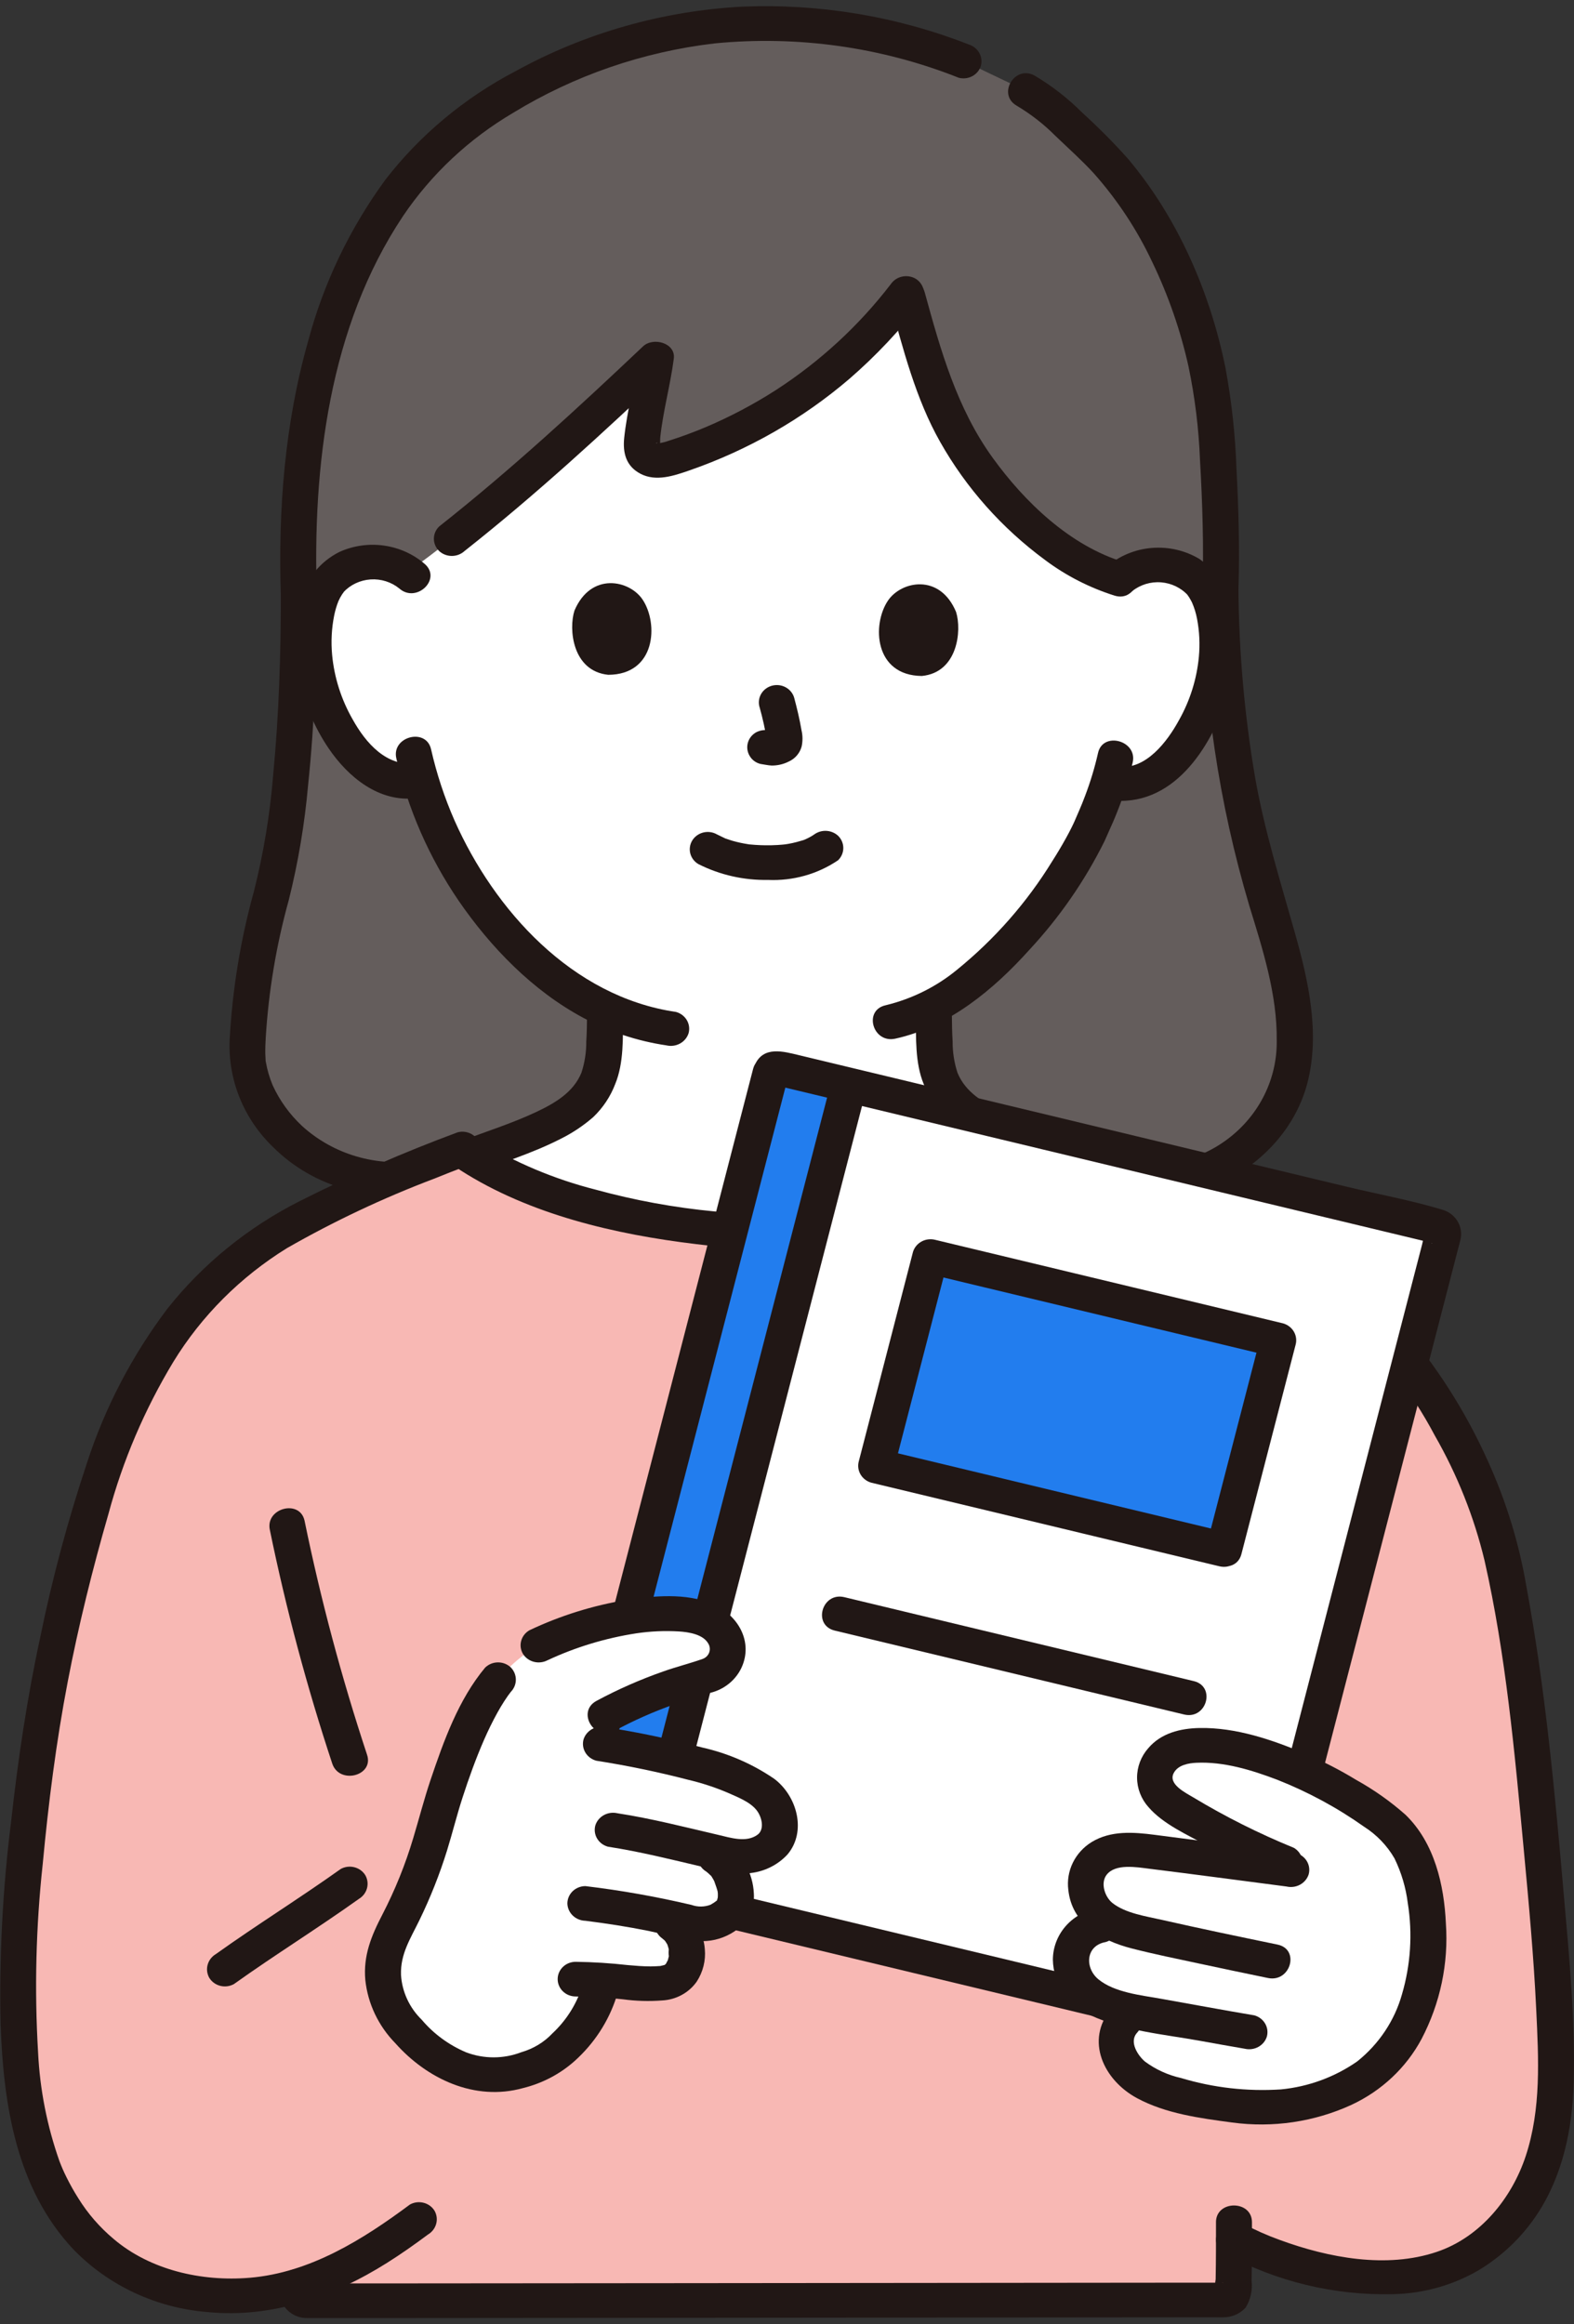 <svg width="128" height="189" viewBox="0 0 128 189" fill="none" xmlns="http://www.w3.org/2000/svg">
<rect x="0" y="0" width="128" height="189" fill="#333333" stroke="none"/>
<g clip-path="url(#clip0_27_189)">
<path d="M34.514 95.709C25.695 97.118 20.068 90.376 20.11 85.52C20.255 81.433 20.857 77.373 21.907 73.41C23.305 68.601 24.302 60.145 24.302 48.418C23.706 31.116 28.431 18.569 35.88 11.7C40.37 7.559 50.488 1.918 61.857 1.918C67.516 1.832 73.133 2.869 78.359 4.963L83.42 7.379C85.615 8.615 86.394 9.674 88.65 11.757C94.316 16.984 98.253 26.394 98.881 34.819C99.064 37.249 99.416 43.054 99.25 47.95C99.259 56.372 100.479 64.752 102.876 72.851C104.329 77.577 106.279 83.656 104.71 88.355C102.796 94.081 95.93 97.606 89.965 95.56L34.514 95.709Z" fill="#645D5C"/>
<path d="M36.837 43.736C42.224 39.482 48.024 34.183 53.332 29.159C53.106 30.998 52.315 34.142 52.187 36.044C52.136 36.807 52.304 37.073 52.907 37.348C53.439 37.478 53.998 37.453 54.514 37.276C62.223 34.849 68.938 30.139 73.703 23.818C74.753 27.706 76.243 32.546 77.544 34.905C80.752 40.739 86.196 45.652 91.037 47.076C91.474 46.689 91.987 46.39 92.546 46.195C93.105 46 93.698 45.914 94.291 45.942C95.046 45.921 95.792 46.098 96.451 46.454C97.11 46.809 97.656 47.331 98.031 47.962C99.296 50.094 99.227 54.014 98.362 56.436C97.752 58.151 96.747 60.776 94.349 62.651C93.821 63.071 93.209 63.38 92.55 63.561C91.892 63.741 91.201 63.788 90.523 63.699L90.157 63.64C89.792 64.81 89.349 65.957 88.829 67.072C87.862 69.57 82.605 78.23 75.942 81.785C75.966 83.123 75.924 83.606 76.051 85.292C76.072 86.079 76.21 86.858 76.461 87.607C76.807 88.566 77.416 89.418 78.222 90.073C80.012 91.462 81.851 92.129 84.117 92.947L86.48 93.842C80.501 97.769 70.632 99.978 62.261 100.159C54.008 99.978 44.26 97.829 38.271 93.993L41.036 92.945C43.301 92.123 45.141 91.46 46.931 90.071C47.737 89.416 48.346 88.564 48.692 87.605C48.943 86.856 49.081 86.077 49.101 85.29C49.223 83.728 49.192 83.198 49.205 82.06C46.093 80.617 43.302 78.319 40.648 75.236C37.686 71.763 35.493 67.743 34.203 63.424C33.48 63.569 32.732 63.553 32.017 63.377C31.301 63.202 30.636 62.871 30.073 62.411C27.69 60.519 26.709 57.889 26.11 56.167C25.265 53.738 25.226 49.818 26.509 47.695C26.889 47.067 27.439 46.55 28.101 46.199C28.762 45.849 29.51 45.677 30.265 45.704C31.288 45.668 32.294 45.963 33.122 46.542C34.33 45.676 35.572 44.735 36.837 43.736Z" fill="white"/>
<path d="M89.293 61.233C89.026 62.413 88.676 63.574 88.245 64.707C87.924 65.575 87.662 66.117 87.319 66.929C87.251 67.091 87.45 66.647 87.369 66.812C87.344 66.865 87.322 66.918 87.296 66.971C87.239 67.088 87.186 67.201 87.129 67.315C86.989 67.597 86.841 67.876 86.688 68.152C86.334 68.794 85.957 69.424 85.56 70.045C83.509 73.385 80.89 76.368 77.811 78.869C76.138 80.243 74.159 81.226 72.026 81.743C70.191 82.144 70.968 84.862 72.805 84.461C77.181 83.504 80.832 80.435 83.698 77.249C86.167 74.593 88.23 71.612 89.823 68.394C89.917 68.192 90.008 67.989 90.095 67.784C90.134 67.694 90.312 67.304 90.142 67.673C90.392 67.132 90.63 66.587 90.846 66.034C91.377 64.717 91.802 63.362 92.116 61.982C92.5 60.212 89.68 59.457 89.293 61.233Z" fill="#211715"/>
<path d="M32.23 61.67C33.175 65.799 34.896 69.726 37.307 73.259C39.896 77.021 43.299 80.549 47.428 82.763C49.527 83.894 51.819 84.654 54.196 85.006C54.569 85.094 54.964 85.04 55.298 84.858C55.633 84.675 55.882 84.376 55.995 84.022C56.096 83.662 56.045 83.278 55.854 82.953C55.662 82.629 55.346 82.39 54.974 82.288C46.505 81.05 40.194 73.985 36.969 66.734C36.145 64.857 35.503 62.91 35.053 60.919C34.644 59.15 31.821 59.898 32.23 61.669L32.23 61.67Z" fill="#211715"/>
<path d="M56.817 70.277C58.556 71.15 60.494 71.589 62.455 71.553C64.486 71.643 66.491 71.08 68.154 69.953C68.426 69.688 68.579 69.33 68.579 68.956C68.579 68.583 68.426 68.225 68.154 67.96C67.875 67.704 67.504 67.561 67.119 67.561C66.734 67.561 66.364 67.704 66.085 67.96C66.53 67.628 66.182 67.882 66.068 67.951C65.954 68.02 65.838 68.085 65.718 68.145C65.657 68.175 65.593 68.204 65.531 68.234C65.294 68.351 65.588 68.221 65.588 68.214C65.434 68.286 65.273 68.342 65.107 68.381C64.666 68.515 64.215 68.614 63.758 68.674C63.974 68.646 63.715 68.674 63.629 68.683C63.496 68.696 63.364 68.706 63.232 68.713C62.913 68.732 62.593 68.739 62.274 68.736C61.987 68.733 61.702 68.723 61.417 68.703C61.286 68.693 61.155 68.682 61.024 68.67C60.544 68.627 61.283 68.721 60.834 68.647C60.409 68.582 59.989 68.491 59.576 68.374C59.4 68.322 59.229 68.261 59.055 68.203C58.681 68.077 59.269 68.31 58.933 68.155C58.718 68.055 58.506 67.953 58.294 67.845C58.129 67.751 57.945 67.69 57.755 67.665C57.564 67.64 57.371 67.651 57.185 67.698C56.999 67.745 56.824 67.827 56.671 67.939C56.518 68.051 56.389 68.191 56.292 68.35C56.195 68.51 56.132 68.687 56.106 68.87C56.08 69.054 56.091 69.24 56.14 69.419C56.189 69.599 56.274 69.766 56.39 69.914C56.506 70.061 56.651 70.186 56.817 70.279L56.817 70.277Z" fill="#211715"/>
<path d="M61.766 57.491C62.021 58.396 62.224 59.314 62.375 60.241L62.323 59.866C62.341 59.992 62.344 60.119 62.332 60.245L62.384 59.87C62.375 59.928 62.361 59.985 62.34 60.04L62.488 59.704C62.471 59.742 62.451 59.779 62.427 59.813L62.656 59.528C62.628 59.561 62.597 59.59 62.562 59.616L62.858 59.395C62.786 59.439 62.71 59.477 62.632 59.51L62.981 59.368C62.859 59.418 62.731 59.453 62.6 59.474L62.989 59.423C62.87 59.437 62.751 59.437 62.632 59.423L63.021 59.474C62.886 59.455 62.754 59.423 62.62 59.405C62.238 59.319 61.837 59.369 61.492 59.547C61.157 59.736 60.913 60.045 60.815 60.406C60.716 60.768 60.771 61.152 60.967 61.475C61.06 61.634 61.185 61.773 61.335 61.884C61.486 61.995 61.658 62.076 61.841 62.121C62.146 62.162 62.445 62.239 62.756 62.252C63.225 62.255 63.689 62.15 64.107 61.944C64.372 61.829 64.606 61.658 64.794 61.444C64.981 61.23 65.116 60.978 65.189 60.708C65.286 60.267 65.282 59.812 65.178 59.374C65.027 58.488 64.818 57.612 64.585 56.742C64.534 56.563 64.447 56.396 64.328 56.25C64.21 56.104 64.064 55.982 63.896 55.891C63.729 55.799 63.545 55.74 63.354 55.717C63.164 55.695 62.97 55.708 62.785 55.757C62.6 55.807 62.426 55.89 62.275 56.004C62.123 56.118 61.996 56.259 61.901 56.42C61.806 56.581 61.745 56.759 61.722 56.942C61.698 57.126 61.712 57.313 61.763 57.491H61.766Z" fill="#211715"/>
<path d="M46.717 49.649C46.234 51.139 46.534 54.569 49.46 54.872C53.335 54.864 53.559 50.719 52.262 48.764C51.202 47.164 48.064 46.488 46.717 49.649Z" fill="#211715"/>
<path d="M77.75 49.765C78.22 51.258 77.897 54.687 74.963 54.968C71.088 54.931 70.898 50.783 72.211 48.839C73.284 47.247 76.428 46.595 77.75 49.765Z" fill="#211715"/>
<path d="M92.068 48.074C92.723 47.547 93.567 47.288 94.418 47.354C95.269 47.42 96.059 47.805 96.619 48.426C96.417 48.179 96.655 48.494 96.688 48.55C96.773 48.696 96.865 48.837 96.936 48.991C97.123 49.419 97.26 49.865 97.346 50.322C97.541 51.343 97.59 52.384 97.493 53.418C97.322 55.231 96.766 56.991 95.861 58.589C94.95 60.255 93.184 62.649 90.909 62.341C90.535 62.254 90.141 62.307 89.807 62.49C89.473 62.673 89.223 62.971 89.109 63.325C89.009 63.685 89.06 64.07 89.251 64.394C89.442 64.719 89.758 64.958 90.131 65.059C95.38 65.769 98.455 60.8 99.83 56.636C100.503 54.48 100.645 52.203 100.246 49.984C100.144 49.091 99.852 48.228 99.387 47.449C98.922 46.669 98.295 45.991 97.545 45.457C96.387 44.76 95.025 44.444 93.664 44.556C92.303 44.669 91.017 45.203 89.999 46.08C88.597 47.295 90.669 49.283 92.068 48.074Z" fill="#211715"/>
<path d="M34.547 45.865C33.619 45.063 32.468 44.541 31.235 44.366C30.002 44.19 28.742 44.367 27.613 44.876C26.823 45.269 26.133 45.824 25.591 46.503C25.049 47.182 24.67 47.967 24.479 48.803C23.346 52.8 24.395 57.43 26.729 60.861C28.301 63.172 30.822 65.29 33.891 64.898C34.275 64.886 34.64 64.734 34.912 64.472C35.184 64.21 35.342 63.858 35.354 63.488C35.354 62.804 34.68 61.978 33.891 62.079C31.43 62.393 29.742 60.406 28.686 58.513C27.754 56.891 27.183 55.1 27.009 53.253C26.909 52.183 26.965 51.104 27.176 50.048C27.255 49.653 27.37 49.265 27.519 48.888C27.604 48.693 27.706 48.505 27.824 48.325C27.858 48.271 28.134 47.911 27.924 48.162C28.492 47.549 29.286 47.174 30.136 47.118C30.987 47.061 31.827 47.327 32.477 47.858C33.866 49.079 35.942 47.091 34.547 45.865Z" fill="#211715"/>
<path d="M72.381 24.531C73.433 28.365 74.47 32.438 76.458 35.941C78.572 39.684 81.48 42.955 84.993 45.542C86.69 46.813 88.602 47.792 90.644 48.436C92.445 48.981 93.216 46.264 91.422 45.718C87.005 44.384 83.307 40.798 80.725 37.225C77.811 33.191 76.491 28.481 75.202 23.781C74.721 22.029 71.898 22.772 72.381 24.531Z" fill="#211715"/>
<path d="M72.412 23.142C69.841 26.486 66.697 29.383 63.114 31.708C61.3 32.874 59.385 33.886 57.39 34.733C56.401 35.152 55.385 35.523 54.357 35.849C54.14 35.929 53.916 35.988 53.687 36.025C53.614 36.019 53.542 36.019 53.469 36.025C53.182 36.131 53.477 35.907 53.495 36.073C53.506 36.182 53.597 36.518 53.645 36.355C53.679 36.107 53.694 35.856 53.689 35.606C53.914 33.441 54.516 31.319 54.795 29.161C54.96 27.889 53.122 27.384 52.295 28.163C46.946 33.225 41.511 38.231 35.709 42.814C35.437 43.079 35.284 43.437 35.284 43.81C35.284 44.183 35.437 44.541 35.709 44.807C35.987 45.064 36.358 45.207 36.743 45.207C37.129 45.207 37.499 45.064 37.778 44.807C43.581 40.226 49.015 35.219 54.366 30.157L51.867 29.159C51.608 31.166 50.983 33.461 50.761 35.604C50.635 36.817 50.902 37.904 52.083 38.524C53.345 39.186 54.808 38.688 56.053 38.256C60.853 36.592 65.278 34.058 69.09 30.792C71.255 28.913 73.216 26.827 74.943 24.567C75.136 24.243 75.189 23.859 75.091 23.498C74.993 23.137 74.751 22.828 74.418 22.638C74.081 22.458 73.684 22.41 73.311 22.504C72.938 22.598 72.618 22.827 72.415 23.144L72.412 23.142Z" fill="#211715"/>
<path d="M97.786 47.952C97.831 56.649 99.113 65.298 101.598 73.659C102.69 77.212 103.869 80.874 103.825 84.616C103.846 86.151 103.5 87.67 102.812 89.055C102.125 90.44 101.116 91.654 99.862 92.603C98.54 93.608 96.979 94.281 95.319 94.56C93.659 94.839 91.954 94.716 90.356 94.201C88.572 93.608 87.805 96.33 89.578 96.918C96.504 99.219 104.534 94.886 106.315 88.081C107.364 84.071 106.412 79.779 105.309 75.879C104.125 71.691 102.842 67.579 102.078 63.29C101.211 58.219 100.754 53.091 100.712 47.952C100.685 46.14 97.758 46.131 97.786 47.952Z" fill="#211715"/>
<path d="M82.68 8.596C83.82 9.273 84.867 10.086 85.795 11.017C86.852 12.034 87.957 13.014 88.947 14.092C90.876 16.266 92.476 18.692 93.698 21.298C95.01 24.019 96 26.872 96.652 29.805C97.173 32.308 97.485 34.848 97.585 37.399C97.786 40.91 97.899 44.432 97.786 47.947C97.725 49.762 100.651 49.76 100.712 47.947C100.818 44.668 100.724 41.384 100.551 38.108C100.456 35.343 100.154 32.587 99.647 29.864C98.402 23.773 95.799 17.748 91.725 12.904C90.558 11.6 89.322 10.355 88.021 9.173C86.87 8.016 85.572 7.003 84.157 6.16C82.535 5.23 81.061 7.666 82.68 8.594V8.596Z" fill="#211715"/>
<path d="M78.748 3.604C72.922 1.328 66.657 0.284 60.376 0.54C53.879 0.885 47.554 2.685 41.906 5.798C37.761 7.967 34.153 10.977 31.334 14.621C28.436 18.592 26.31 23.037 25.058 27.739C23.154 34.447 22.61 41.487 22.838 48.418C22.899 50.228 25.825 50.236 25.764 48.418C25.419 37.932 26.755 26.6 32.768 17.58C35.069 14.164 38.136 11.289 41.743 9.167C46.699 6.138 52.294 4.212 58.12 3.529C64.875 2.87 71.694 3.83 77.97 6.325C78.344 6.421 78.743 6.372 79.08 6.188C79.417 6.004 79.665 5.699 79.77 5.34C79.864 4.98 79.81 4.599 79.62 4.276C79.43 3.953 79.118 3.714 78.748 3.607V3.604Z" fill="#211715"/>
<path d="M22.839 48.418C22.836 53.278 22.683 58.145 22.217 62.986C21.961 66.187 21.437 69.363 20.65 72.483C19.552 76.444 18.89 80.504 18.673 84.598C18.609 86.209 18.894 87.816 19.508 89.316C20.123 90.816 21.054 92.177 22.243 93.312C25.57 96.607 30.265 97.776 34.903 97.071C35.275 96.969 35.592 96.731 35.783 96.406C35.974 96.082 36.025 95.698 35.925 95.337C35.814 94.982 35.565 94.681 35.23 94.498C34.894 94.314 34.499 94.262 34.125 94.353C32.416 94.633 30.662 94.526 29.003 94.042C27.343 93.558 25.824 92.708 24.564 91.561C23.553 90.616 22.741 89.492 22.174 88.251C21.919 87.643 21.733 87.01 21.621 86.363C21.581 86.132 21.612 86.433 21.596 86.124C21.588 85.968 21.576 85.812 21.573 85.654C21.567 85.236 21.588 84.817 21.609 84.401C21.84 80.606 22.469 76.843 23.489 73.171C24.256 70.096 24.78 66.969 25.058 63.818C25.593 58.703 25.761 53.556 25.764 48.418C25.764 46.604 22.837 46.601 22.837 48.418H22.839Z" fill="#211715"/>
<path d="M47.738 82.536C47.734 83.253 47.724 83.969 47.677 84.685C47.685 85.549 47.551 86.408 47.282 87.232C46.627 88.825 45.143 89.699 43.591 90.43C41.651 91.342 39.55 92.005 37.541 92.767C37.173 92.876 36.862 93.116 36.672 93.438C36.482 93.76 36.428 94.141 36.519 94.501C36.624 94.86 36.872 95.164 37.209 95.349C37.546 95.533 37.945 95.582 38.319 95.485C40.733 94.57 43.281 93.79 45.571 92.618C46.541 92.138 47.441 91.539 48.248 90.834C49.039 90.076 49.647 89.16 50.03 88.151C50.739 86.437 50.653 84.361 50.663 82.536C50.673 80.721 47.746 80.719 47.737 82.536H47.738Z" fill="#211715"/>
<path d="M74.484 82.536C74.493 84.361 74.407 86.437 75.116 88.151C75.499 89.16 76.108 90.076 76.898 90.834C77.706 91.539 78.606 92.138 79.576 92.618C81.865 93.792 84.414 94.57 86.828 95.485C87.202 95.582 87.601 95.533 87.938 95.349C88.274 95.164 88.522 94.86 88.628 94.501C88.722 94.141 88.668 93.759 88.478 93.436C88.287 93.113 87.975 92.874 87.606 92.767C85.594 92.004 83.495 91.342 81.556 90.43C80.008 89.703 78.512 88.825 77.864 87.232C77.596 86.408 77.463 85.549 77.469 84.685C77.425 83.969 77.414 83.253 77.408 82.536C77.398 80.722 74.471 80.718 74.481 82.536H74.484Z" fill="#211715"/>
<path d="M25.963 98.458C29.752 96.572 34.414 94.649 37.503 93.473C43.389 97.637 53.64 99.973 62.256 100.162C70.617 99.98 80.471 97.778 86.45 93.859L86.816 93.996C92.674 95.984 98.339 98.463 103.747 101.407C108.182 103.884 112.012 107.249 114.979 111.276C117.511 114.899 119.579 118.803 121.137 122.904C123.525 129.738 125.136 147.217 125.94 156.809C126.269 160.731 126.52 164.653 126.52 168.588C126.52 173.724 125.202 180.69 118.341 184.024C114.898 185.698 109.822 185.29 106.227 184.327C104.189 183.765 102.217 182.998 100.345 182.037C100.345 183.479 100.335 184.923 100.297 186.304C100.309 186.409 100.295 186.514 100.256 186.613C100.218 186.711 100.155 186.799 100.075 186.87C99.994 186.941 99.897 186.992 99.792 187.021C99.687 187.049 99.577 187.053 99.47 187.032C93.272 187.032 27.931 187.106 24.986 187.091C24.852 187.1 24.719 187.075 24.599 187.018C24.478 186.961 24.376 186.874 24.303 186.766C24.229 186.478 24.194 186.182 24.201 185.885C21.727 186.641 19.112 186.874 16.536 186.567C6.276 185.375 3.429 176.532 2.808 174.216C1.161 168.083 1.156 160.147 2.11 150.573C2.925 141.418 4.626 132.356 7.191 123.506C9.732 114.364 13.813 105.85 22.072 100.602C23.33 99.824 24.629 99.108 25.963 98.458Z" fill="#F8B8B4"/>
<path d="M37.456 95.169C43.078 98.765 50.035 100.382 56.65 101.172C60.044 101.591 63.478 101.627 66.881 101.282C70.424 100.933 73.928 100.275 77.348 99.316C80.854 98.387 84.191 96.946 87.244 95.043C88.793 94.031 87.331 91.587 85.766 92.609C80.566 96.006 74.041 97.619 67.873 98.353C64.644 98.754 61.378 98.807 58.136 98.512C54.852 98.202 51.603 97.607 48.43 96.736C45.069 95.881 41.866 94.531 38.933 92.735C37.36 91.728 35.893 94.169 37.456 95.169Z" fill="#211715"/>
<path d="M98.887 180.704C98.887 182.251 98.887 183.798 98.859 185.343C98.801 185.66 98.793 185.983 98.838 186.301C99.236 187.02 99.106 185.486 99.473 185.619C99.456 185.613 99.433 185.624 99.412 185.619C99.31 185.608 99.206 185.608 99.103 185.619H97.475L91.936 185.624L74.424 185.641L53.512 185.661C47.368 185.666 41.225 185.671 35.081 185.676C31.82 185.676 28.558 185.686 25.296 185.676C25.233 185.671 25.171 185.671 25.108 185.676C24.869 185.716 25.081 185.471 25.342 185.763L25.718 186.385C25.609 186.122 25.718 186.651 25.678 186.218C25.668 186.105 25.672 185.991 25.67 185.878C25.643 184.065 22.716 184.06 22.744 185.878C22.73 186.302 22.781 186.725 22.895 187.135C23.057 187.541 23.345 187.89 23.72 188.134C24.095 188.377 24.538 188.503 24.99 188.494C25.112 188.499 25.234 188.494 25.352 188.494C25.835 188.494 26.319 188.494 26.804 188.494H32.248C38.237 188.491 44.225 188.486 50.214 188.48L71.997 188.459C78.265 188.454 84.533 188.448 90.802 188.442C92.863 188.44 94.923 188.438 96.983 188.437H98.862C99.065 188.437 99.272 188.448 99.472 188.437C99.815 188.439 100.155 188.37 100.469 188.235C100.783 188.1 101.063 187.902 101.29 187.654C101.696 187.001 101.868 186.237 101.781 185.481C101.812 183.888 101.812 182.295 101.812 180.703C101.812 178.889 98.885 178.886 98.885 180.703L98.887 180.704Z" fill="#211715"/>
<path d="M84.929 94.793C93.317 97.942 102.352 100.959 109.095 106.946C112.182 109.769 114.747 113.079 116.68 116.732C118.511 119.926 119.874 123.35 120.727 126.905C122.462 134.575 123.172 142.486 123.904 150.292C124.313 154.658 124.721 159.03 124.928 163.41C125.12 167.442 125.34 171.483 124.075 175.319C122.96 178.704 120.417 181.914 116.831 183.118C112.74 184.492 108.03 183.593 104.095 182.152C103.059 181.779 102.053 181.333 101.085 180.818C99.439 179.932 97.962 182.366 99.608 183.253C103.78 185.532 108.517 186.673 113.311 186.554C115.768 186.5 118.167 185.824 120.267 184.594C122.168 183.442 123.78 181.9 124.989 180.077C127.09 176.918 127.872 173.08 127.973 169.377C128.11 164.311 127.619 159.223 127.18 154.18C126.448 145.782 125.671 137.342 124.135 129.041C123.542 125.532 122.494 122.108 121.016 118.85C119.195 114.77 116.763 110.968 113.797 107.566C106.941 99.975 96.737 96.066 87.188 92.631C86.692 92.454 86.2 92.26 85.706 92.075C85.332 91.978 84.933 92.027 84.597 92.211C84.26 92.395 84.012 92.7 83.906 93.059C83.812 93.419 83.866 93.8 84.056 94.123C84.246 94.446 84.559 94.686 84.928 94.793H84.929Z" fill="#211715"/>
<path d="M62.799 86.731L45.864 152.156L100.564 165.293L117.498 99.868L62.799 86.731Z" fill="white"/>
<path d="M62.192 89.078L45.864 152.156L52.101 153.653C56.884 135.174 66.604 97.62 69.035 88.231L62.798 86.731L62.192 89.078Z" fill="#227DEE"/>
<path d="M53.633 153.558C56 144.413 58.367 135.267 60.734 126.121C63.133 116.851 65.532 107.58 67.933 98.309C68.771 95.074 69.608 91.839 70.446 88.604C70.901 86.842 68.079 86.092 67.623 87.854C65.831 94.781 64.038 101.707 62.245 108.633C59.685 118.52 57.126 128.405 54.568 138.291C53.316 143.13 52.063 147.969 50.811 152.808C50.355 154.57 53.177 155.32 53.633 153.558Z" fill="#211715"/>
<path d="M61.241 86.927L59.825 92.395L56.365 105.762L51.983 122.694L47.857 138.633L45.113 149.238C44.947 149.88 44.752 150.521 44.614 151.17C44.475 151.692 44.554 152.246 44.834 152.713C45.114 153.18 45.573 153.523 46.112 153.667C46.362 153.743 46.624 153.79 46.878 153.851L57.33 156.363L74.377 160.457L90.745 164.388C93.625 165.08 96.496 165.837 99.392 166.465C99.698 166.546 100.019 166.563 100.333 166.517C100.647 166.47 100.948 166.36 101.215 166.194C101.482 166.029 101.71 165.81 101.884 165.554C102.058 165.298 102.173 165.009 102.224 164.707L102.952 161.893L106.012 150.074L110.279 133.597L114.571 117.018L117.765 104.679L118.597 101.46C118.65 101.26 118.711 101.059 118.754 100.856C118.893 100.332 118.813 99.778 118.532 99.31C118.251 98.843 117.791 98.501 117.251 98.357C114.727 97.597 112.075 97.113 109.511 96.498L93.415 92.633L76.231 88.506L64.984 85.805C63.71 85.499 62.083 85.025 61.387 86.591C61.204 86.917 61.156 87.297 61.254 87.655C61.351 88.013 61.586 88.322 61.912 88.519C62.248 88.705 62.646 88.757 63.021 88.662C63.395 88.567 63.716 88.334 63.914 88.013C63.816 88.232 62.695 88.054 63.121 88.263C63.235 88.302 63.353 88.331 63.473 88.347L64.788 88.663L69.585 89.815L84.832 93.476L101.981 97.596L114.274 100.548L115.787 100.911C116.009 101.003 116.245 101.06 116.487 101.079C116.068 101.176 116.157 99.584 115.883 100.282C115.788 100.578 115.71 100.88 115.65 101.185L113.263 110.405L109.361 125.486L105.025 142.24L101.34 156.476L99.389 164.006C99.355 164.088 99.333 164.175 99.322 164.263C99.361 164.752 100.126 163.544 100.359 163.793C100.289 163.718 99.954 163.696 99.857 163.675L96.355 162.834L82.612 159.528L65.303 155.371L51.232 151.991L47.523 151.101C47.311 151.026 47.091 150.973 46.867 150.944C47.87 150.95 47.24 152.486 47.49 151.714C48.249 149.368 48.735 146.904 49.352 144.52L52.988 130.464L57.32 113.727L61.26 98.506L63.723 88.988L64.063 87.676C64.518 85.915 61.697 85.165 61.241 86.927Z" fill="#211715"/>
<path d="M97.072 136.7L68.667 129.877C66.838 129.438 66.06 132.156 67.889 132.595L96.294 139.417C98.123 139.856 98.901 137.138 97.072 136.699V136.7Z" fill="#211715"/>
<path d="M99.542 126.001L71.249 119.206L75.658 102.175L103.951 108.97L99.542 126.001Z" fill="#227DEE"/>
<path d="M99.931 124.642L71.638 117.847L72.661 119.581L76.513 104.697L77.069 102.547L75.269 103.532L103.563 110.327L102.541 108.593L98.688 123.476L98.132 125.625C97.675 127.387 100.497 128.137 100.953 126.375L104.805 111.495L105.362 109.345C105.459 108.985 105.406 108.602 105.216 108.279C105.025 107.955 104.711 107.716 104.34 107.611L76.046 100.817C75.672 100.723 75.275 100.773 74.939 100.957C74.603 101.141 74.354 101.444 74.246 101.801L70.394 116.685L69.837 118.834C69.74 119.195 69.792 119.577 69.983 119.901C70.174 120.225 70.488 120.464 70.859 120.568L99.153 127.363C100.981 127.799 101.761 125.081 99.931 124.642Z" fill="#211715"/>
<path d="M37.218 92.075C32.834 93.699 28.55 95.566 24.387 97.664C20.176 99.79 16.498 102.778 13.613 106.418C10.733 110.235 8.522 114.481 7.065 118.986C5.516 123.632 4.248 128.361 3.269 133.149C2.203 138.086 1.461 143.081 0.906 148.094C0.217 153.578 -0.069 159.102 0.048 164.624C0.282 171.077 1.293 177.937 5.962 182.906C8.824 185.865 12.73 187.686 16.915 188.013C22.158 188.519 27.145 186.733 31.477 184.006C32.624 183.284 33.728 182.504 34.812 181.698C35.138 181.501 35.373 181.192 35.471 180.834C35.569 180.475 35.521 180.095 35.337 179.77C35.14 179.448 34.819 179.215 34.444 179.121C34.069 179.026 33.671 179.077 33.335 179.264C29.539 182.089 25.226 184.806 20.317 185.219C16.359 185.552 12.193 184.573 9.248 182.071C8.112 181.119 7.139 180 6.368 178.754C6.017 178.201 5.697 177.63 5.407 177.045C5.345 176.919 5.284 176.793 5.224 176.665C5.186 176.582 5.005 176.172 5.136 176.478C5.031 176.234 4.931 175.987 4.835 175.739C3.828 172.886 3.243 169.91 3.097 166.899C2.794 161.789 2.921 156.663 3.475 151.571C3.94 146.605 4.567 141.651 5.509 136.746C6.389 132.157 7.521 127.604 8.819 123.108C9.984 118.772 11.761 114.61 14.098 110.738C16.384 107.005 19.547 103.839 23.332 101.496C27.157 99.306 31.16 97.417 35.3 95.848C36.194 95.486 37.093 95.134 37.995 94.791C38.363 94.683 38.674 94.443 38.865 94.121C39.055 93.799 39.111 93.419 39.02 93.059C38.915 92.7 38.667 92.395 38.33 92.211C37.993 92.026 37.594 91.978 37.22 92.075H37.218Z" fill="#211715"/>
<path d="M19.022 161.339C22.357 158.959 25.851 156.791 29.183 154.413C29.51 154.217 29.746 153.908 29.844 153.549C29.941 153.191 29.893 152.81 29.708 152.485C29.511 152.164 29.19 151.931 28.815 151.837C28.441 151.742 28.042 151.793 27.707 151.979C24.37 154.357 20.878 156.525 17.545 158.905C17.219 159.101 16.983 159.41 16.885 159.769C16.787 160.127 16.836 160.508 17.02 160.833C17.218 161.154 17.539 161.387 17.913 161.482C18.288 161.576 18.686 161.525 19.022 161.339Z" fill="#211715"/>
<path d="M21.945 124.408C23.263 130.834 24.959 137.183 27.024 143.424C27.616 145.137 30.443 144.403 29.845 142.675C27.78 136.433 26.085 130.084 24.767 123.658C24.379 121.884 21.557 122.635 21.945 124.408Z" fill="#211715"/>
<path d="M101.125 142.386C99.5 141.918 97.785 141.816 96.112 142.086C94.602 142.435 93.484 143.907 94.039 145.305C94.46 146.108 95.135 146.762 95.966 147.17C99.275 149.2 102.79 150.898 106.457 152.238C102.209 151.686 97.96 151.135 93.711 150.586C92.819 150.43 91.909 150.395 91.007 150.482C90.555 150.529 90.119 150.666 89.726 150.884C89.333 151.102 88.992 151.397 88.723 151.75C88.426 152.285 88.287 152.889 88.321 153.496C88.356 154.102 88.562 154.688 88.919 155.189C89.338 155.729 89.899 156.153 90.545 156.417L89.515 156.562C88.817 156.68 88.187 157.037 87.74 157.567C87.294 158.097 87.061 158.765 87.086 159.447C87.105 160.093 87.308 160.721 87.672 161.263C88.037 161.805 88.549 162.241 89.153 162.521C90.102 162.976 91.107 163.312 92.144 163.52C91.69 164.011 91.401 164.325 91.401 164.325C91.025 164.799 90.808 165.372 90.779 165.967C90.75 166.563 90.91 167.152 91.239 167.658C92.763 170.169 97.303 170.778 100.573 171.229C102.777 171.546 105.026 171.364 107.144 170.697C110.477 169.618 112.57 168.303 114.45 164.883C115.725 162.564 116.086 159.95 116.129 157.19C116.128 155.165 115.766 153.155 115.056 151.248C114.515 149.879 113.578 148.687 112.357 147.813C111.478 147.18 110.442 146.493 109.314 145.817C106.778 144.285 104.017 143.129 101.125 142.386Z" fill="white"/>
<path d="M105.198 150.25C102.379 149.098 99.659 147.734 97.061 146.171C96.419 145.783 94.976 145.092 95.446 144.183C95.802 143.494 96.715 143.371 97.275 143.343C99.525 143.233 101.805 143.94 103.872 144.725C106.377 145.715 108.748 146.997 110.929 148.542C111.956 149.197 112.804 150.081 113.402 151.118C113.962 152.268 114.327 153.497 114.484 154.759C114.881 157.236 114.718 159.767 114.008 162.179C113.409 164.308 112.142 166.208 110.381 167.619C108.557 168.896 106.412 169.685 104.168 169.903C101.424 170.082 98.669 169.768 96.044 168.977C94.978 168.739 93.977 168.283 93.109 167.638C92.561 167.174 91.81 166.077 92.439 165.327C92.703 165.057 92.85 164.701 92.85 164.33C92.85 163.959 92.703 163.603 92.439 163.333C92.163 163.072 91.791 162.925 91.404 162.925C91.017 162.925 90.645 163.072 90.37 163.333C88.215 165.917 89.748 169.155 92.473 170.619C94.812 171.877 97.574 172.243 100.188 172.593C103.503 173.045 106.883 172.545 109.906 171.157C112.355 170.015 114.353 168.137 115.6 165.808C117.122 162.903 117.807 159.658 117.582 156.411C117.439 153.285 116.66 149.855 114.297 147.569C113.075 146.487 111.733 145.538 110.296 144.74C108.968 143.93 107.58 143.217 106.143 142.606C103.474 141.472 100.51 140.461 97.55 140.515C95.983 140.543 94.421 140.935 93.387 142.147C92.79 142.819 92.464 143.675 92.468 144.559C92.472 145.443 92.806 146.297 93.409 146.963C94.59 148.326 96.56 149.209 98.144 150.059C99.955 151.028 101.819 151.904 103.727 152.684C104.065 152.86 104.46 152.906 104.832 152.812C105.204 152.718 105.524 152.492 105.729 152.178C105.922 151.855 105.975 151.471 105.877 151.11C105.779 150.749 105.537 150.44 105.204 150.25L105.198 150.25Z" fill="#211715"/>
<path d="M105.398 150.69C101.567 150.194 97.736 149.698 93.904 149.202C92.167 148.977 90.336 148.841 88.782 149.784C88.115 150.195 87.582 150.779 87.245 151.469C86.907 152.159 86.78 152.927 86.878 153.685C87.17 156.417 89.506 157.795 92.053 158.445C93.861 158.907 95.696 159.28 97.521 159.671C99.383 160.07 101.247 160.461 103.113 160.845C104.949 161.225 105.734 158.508 103.891 158.127C100.748 157.477 97.604 156.824 94.475 156.114C93.179 155.82 91.526 155.581 90.469 154.748C89.853 154.262 89.473 153.137 89.987 152.458C90.701 151.518 92.452 151.835 93.442 151.957C97.171 152.418 100.896 152.922 104.622 153.404C104.996 153.491 105.39 153.437 105.724 153.255C106.058 153.072 106.308 152.774 106.422 152.42C106.522 152.06 106.472 151.676 106.28 151.351C106.089 151.027 105.773 150.788 105.4 150.686L105.398 150.69Z" fill="#211715"/>
<path d="M89.125 155.203C88.138 155.406 87.253 155.928 86.615 156.681C85.978 157.435 85.627 158.376 85.621 159.348C85.636 160.305 85.933 161.239 86.477 162.04C87.021 162.842 87.789 163.478 88.694 163.876C91.379 165.136 94.577 165.414 97.491 165.935C98.734 166.157 99.977 166.386 101.223 166.596C101.597 166.684 101.992 166.632 102.327 166.449C102.661 166.266 102.911 165.966 103.023 165.611C103.122 165.251 103.071 164.868 102.879 164.544C102.688 164.221 102.373 163.982 102.001 163.88C99.458 163.453 96.925 162.976 94.387 162.527C92.766 162.239 90.643 162.024 89.336 160.961C88.202 160.039 88.273 158.218 89.902 157.924C90.274 157.822 90.59 157.583 90.781 157.259C90.972 156.934 91.024 156.551 90.924 156.19C90.814 155.834 90.565 155.533 90.23 155.35C89.894 155.166 89.498 155.115 89.124 155.206L89.125 155.203Z" fill="#211715"/>
<path d="M40.502 136.582C41.415 135.467 42.531 134.519 43.794 133.786C47.035 132.22 50.589 131.348 54.212 131.228C55.513 131.129 56.815 131.407 57.952 132.024C58.425 132.292 58.793 132.703 58.999 133.193C59.205 133.683 59.237 134.225 59.09 134.734C58.984 135.101 58.782 135.435 58.502 135.703C58.222 135.972 57.875 136.166 57.494 136.267C56.655 136.481 55.827 136.736 55.014 137.031C53.003 137.663 51.068 138.5 49.241 139.528L48.868 141.813C51.515 142.232 54.138 142.783 56.726 143.464C58.159 143.814 59.541 144.334 60.842 145.01C61.751 145.377 62.51 146.02 63.003 146.842C63.34 147.436 63.476 148.117 63.392 148.789C63.35 149.183 63.197 149.559 62.95 149.875C62.703 150.192 62.371 150.438 61.989 150.585C61.15 150.964 60.202 151.059 59.3 150.854C58.547 150.69 57.789 150.511 57.025 150.329C59.215 151.379 59.36 152.179 59.752 153.379C59.941 154.064 59.839 154.792 59.471 155.405C59.079 155.822 58.58 156.13 58.024 156.3C57.469 156.47 56.876 156.495 56.307 156.372C55.392 156.148 54.536 155.948 53.673 155.767L54.687 156.465C56.511 157.722 56.043 160.64 54.478 161.125C53.206 161.519 51.117 161.173 48.89 161.008C48.655 163.991 45.594 166.917 44.519 167.504C43.171 168.221 41.675 168.644 40.138 168.743C36.754 168.685 33.944 166.441 32.069 163.733C31.501 162.767 31.182 161.684 31.142 160.574C31.102 159.465 31.34 158.363 31.838 157.361C33.346 154.649 34.514 151.774 35.317 148.795C36.211 145.364 38.343 139.105 40.499 136.58" fill="white"/>
<path d="M44.533 135.003C46.812 133.939 49.241 133.203 51.742 132.817C52.883 132.647 54.039 132.595 55.192 132.662C55.997 132.713 57.169 132.888 57.598 133.647C57.666 133.758 57.708 133.883 57.72 134.012C57.732 134.141 57.714 134.271 57.667 134.392C57.619 134.514 57.544 134.623 57.447 134.713C57.35 134.802 57.233 134.87 57.105 134.91C56.069 135.275 54.988 135.543 53.948 135.913C52.069 136.57 50.247 137.372 48.502 138.311C46.862 139.203 48.335 141.639 49.979 140.745C51.533 139.9 53.157 139.18 54.834 138.593C55.806 138.247 56.778 137.924 57.776 137.653C58.322 137.518 58.831 137.268 59.265 136.92C59.699 136.573 60.047 136.136 60.285 135.643C61.293 133.503 60.011 131.28 57.882 130.403C55.753 129.526 53.201 129.763 50.964 130.097C48.218 130.549 45.554 131.381 43.055 132.567C42.723 132.758 42.481 133.067 42.383 133.428C42.285 133.788 42.338 134.172 42.531 134.495C42.732 134.812 43.053 135.042 43.426 135.136C43.799 135.23 44.196 135.182 44.533 135.001V135.003Z" fill="#211715"/>
<path d="M39.467 135.585C37.283 138.195 36.081 141.575 35.016 144.727C34.488 146.294 34.081 147.888 33.605 149.468C32.967 151.611 32.126 153.693 31.094 155.688C30.195 157.417 29.528 159.036 29.709 161.018C29.917 162.941 30.776 164.744 32.152 166.15C34.713 169.032 38.591 170.894 42.535 169.795C44.102 169.408 45.545 168.651 46.732 167.592C48.311 166.175 49.479 164.387 50.122 162.403C50.642 160.655 47.819 159.91 47.299 161.653C46.835 163.055 46.018 164.324 44.922 165.349C44.242 166.069 43.371 166.597 42.402 166.876C40.957 167.434 39.344 167.437 37.896 166.884C36.497 166.289 35.264 165.383 34.298 164.241C33.294 163.261 32.693 161.961 32.61 160.586C32.555 158.871 33.383 157.64 34.111 156.135C35.001 154.305 35.751 152.414 36.353 150.478C36.794 149.047 37.152 147.596 37.614 146.171C38.13 144.579 38.698 143 39.37 141.461C39.696 140.717 40.053 139.983 40.448 139.271C40.625 138.952 40.81 138.637 41.009 138.331C41.192 138.046 41.423 137.719 41.538 137.581C41.803 137.311 41.95 136.955 41.95 136.584C41.95 136.214 41.803 135.857 41.538 135.588C41.263 135.326 40.891 135.179 40.504 135.179C40.117 135.179 39.745 135.326 39.469 135.588L39.467 135.585Z" fill="#211715"/>
<path d="M48.479 143.173C51.006 143.568 53.51 144.088 55.982 144.73C57.051 144.982 58.096 145.322 59.104 145.746C59.911 146.108 60.976 146.496 61.527 147.199C61.973 147.766 62.184 148.764 61.609 149.189C60.695 149.866 59.405 149.437 58.414 149.207C55.691 148.573 52.984 147.874 50.214 147.448C49.84 147.36 49.446 147.413 49.111 147.596C48.776 147.779 48.527 148.078 48.414 148.433C48.314 148.793 48.365 149.177 48.556 149.501C48.747 149.825 49.063 150.064 49.436 150.166C52.031 150.566 54.572 151.202 57.121 151.804C58.306 152.183 59.549 152.362 60.796 152.333C62.049 152.25 63.218 151.695 64.049 150.788C65.609 148.921 64.816 146.06 62.979 144.659C61.216 143.447 59.224 142.578 57.115 142.103C54.529 141.414 51.905 140.863 49.257 140.452C48.883 140.364 48.488 140.417 48.153 140.6C47.819 140.783 47.569 141.083 47.456 141.437C47.356 141.797 47.407 142.181 47.599 142.505C47.79 142.83 48.106 143.069 48.479 143.171V143.173Z" fill="#211715"/>
<path d="M57.438 152.193C57.541 152.272 57.639 152.357 57.729 152.449C57.901 152.617 57.764 152.446 57.895 152.64C57.959 152.739 58.017 152.841 58.07 152.946C58.136 153.075 58.03 152.824 58.113 153.056C58.209 153.325 58.309 153.598 58.377 153.874C58.326 153.668 58.377 153.894 58.377 153.995C58.382 154.125 58.376 154.254 58.362 154.383C58.392 154.18 58.292 154.601 58.293 154.598C58.349 154.489 58.354 154.476 58.307 154.557C58.261 154.637 58.267 154.625 58.326 154.523C58.157 154.66 57.974 154.782 57.781 154.887C57.288 155.076 56.738 155.081 56.241 154.903C53.395 154.231 50.511 153.72 47.603 153.371C47.216 153.373 46.844 153.522 46.57 153.786C46.296 154.05 46.142 154.408 46.14 154.781C46.149 155.152 46.306 155.505 46.579 155.768C46.851 156.03 47.218 156.181 47.603 156.19C49.322 156.407 51.036 156.672 52.733 157.013C54.468 157.361 56.355 158.134 58.131 157.736C59.043 157.529 59.871 157.065 60.508 156.402C61.074 155.722 61.358 154.864 61.305 153.994C61.271 153.159 61.038 152.342 60.623 151.607C60.209 150.873 59.624 150.24 58.915 149.758C58.58 149.572 58.181 149.521 57.806 149.615C57.432 149.71 57.111 149.943 56.913 150.264C56.726 150.588 56.677 150.97 56.774 151.329C56.872 151.688 57.11 151.997 57.438 152.192V152.193Z" fill="#211715"/>
<path d="M53.951 157.683C53.618 157.445 53.956 157.701 54.021 157.765C54.065 157.808 54.107 157.853 54.147 157.899C54.016 157.73 53.995 157.706 54.086 157.827C54.141 157.914 54.194 158.003 54.251 158.09C54.438 158.384 54.187 157.858 54.267 158.112C54.302 158.222 54.342 158.33 54.369 158.444C54.383 158.503 54.396 158.556 54.406 158.612C54.431 158.765 54.426 158.725 54.39 158.495C54.367 158.692 54.368 158.891 54.393 159.087C54.382 159.341 54.469 158.735 54.38 159.123C54.363 159.203 54.341 159.281 54.319 159.358C54.303 159.409 54.285 159.46 54.266 159.51C54.211 159.649 54.229 159.61 54.32 159.393C54.262 159.478 54.212 159.568 54.169 159.662C53.991 159.95 54.206 159.603 54.217 159.617C54.228 159.63 54.007 159.819 54.009 159.822C54.212 159.678 54.253 159.645 54.131 159.73C54.091 159.756 54.05 159.78 54.009 159.802C53.83 159.944 54.362 159.716 54.052 159.782C53.951 159.804 53.851 159.836 53.748 159.856C53.334 159.937 53.935 159.856 53.658 159.871C53.409 159.886 53.162 159.901 52.911 159.901C52.293 159.901 51.676 159.849 51.061 159.795C49.651 159.635 48.233 159.546 46.814 159.527C46.425 159.527 46.053 159.675 45.779 159.94C45.505 160.204 45.35 160.562 45.35 160.936C45.35 161.31 45.505 161.669 45.779 161.933C46.053 162.197 46.425 162.346 46.814 162.346C48.099 162.357 49.383 162.434 50.66 162.576C51.718 162.72 52.79 162.751 53.855 162.669C54.412 162.64 54.953 162.487 55.438 162.223C55.923 161.959 56.339 161.591 56.652 161.148C57.169 160.358 57.403 159.426 57.317 158.496C57.269 157.855 57.075 157.232 56.748 156.671C56.421 156.111 55.97 155.626 55.427 155.253C55.092 155.065 54.693 155.013 54.318 155.108C53.943 155.202 53.622 155.436 53.426 155.758C53.241 156.083 53.192 156.464 53.29 156.823C53.387 157.182 53.624 157.491 53.951 157.687L53.951 157.683Z" fill="#211715"/>
</g>
<defs>
<clipPath id="clip0_27_189">
<rect width="128" height="188" fill="white" transform="translate(0 0.5)"/>
</clipPath>
</defs>
</svg>

